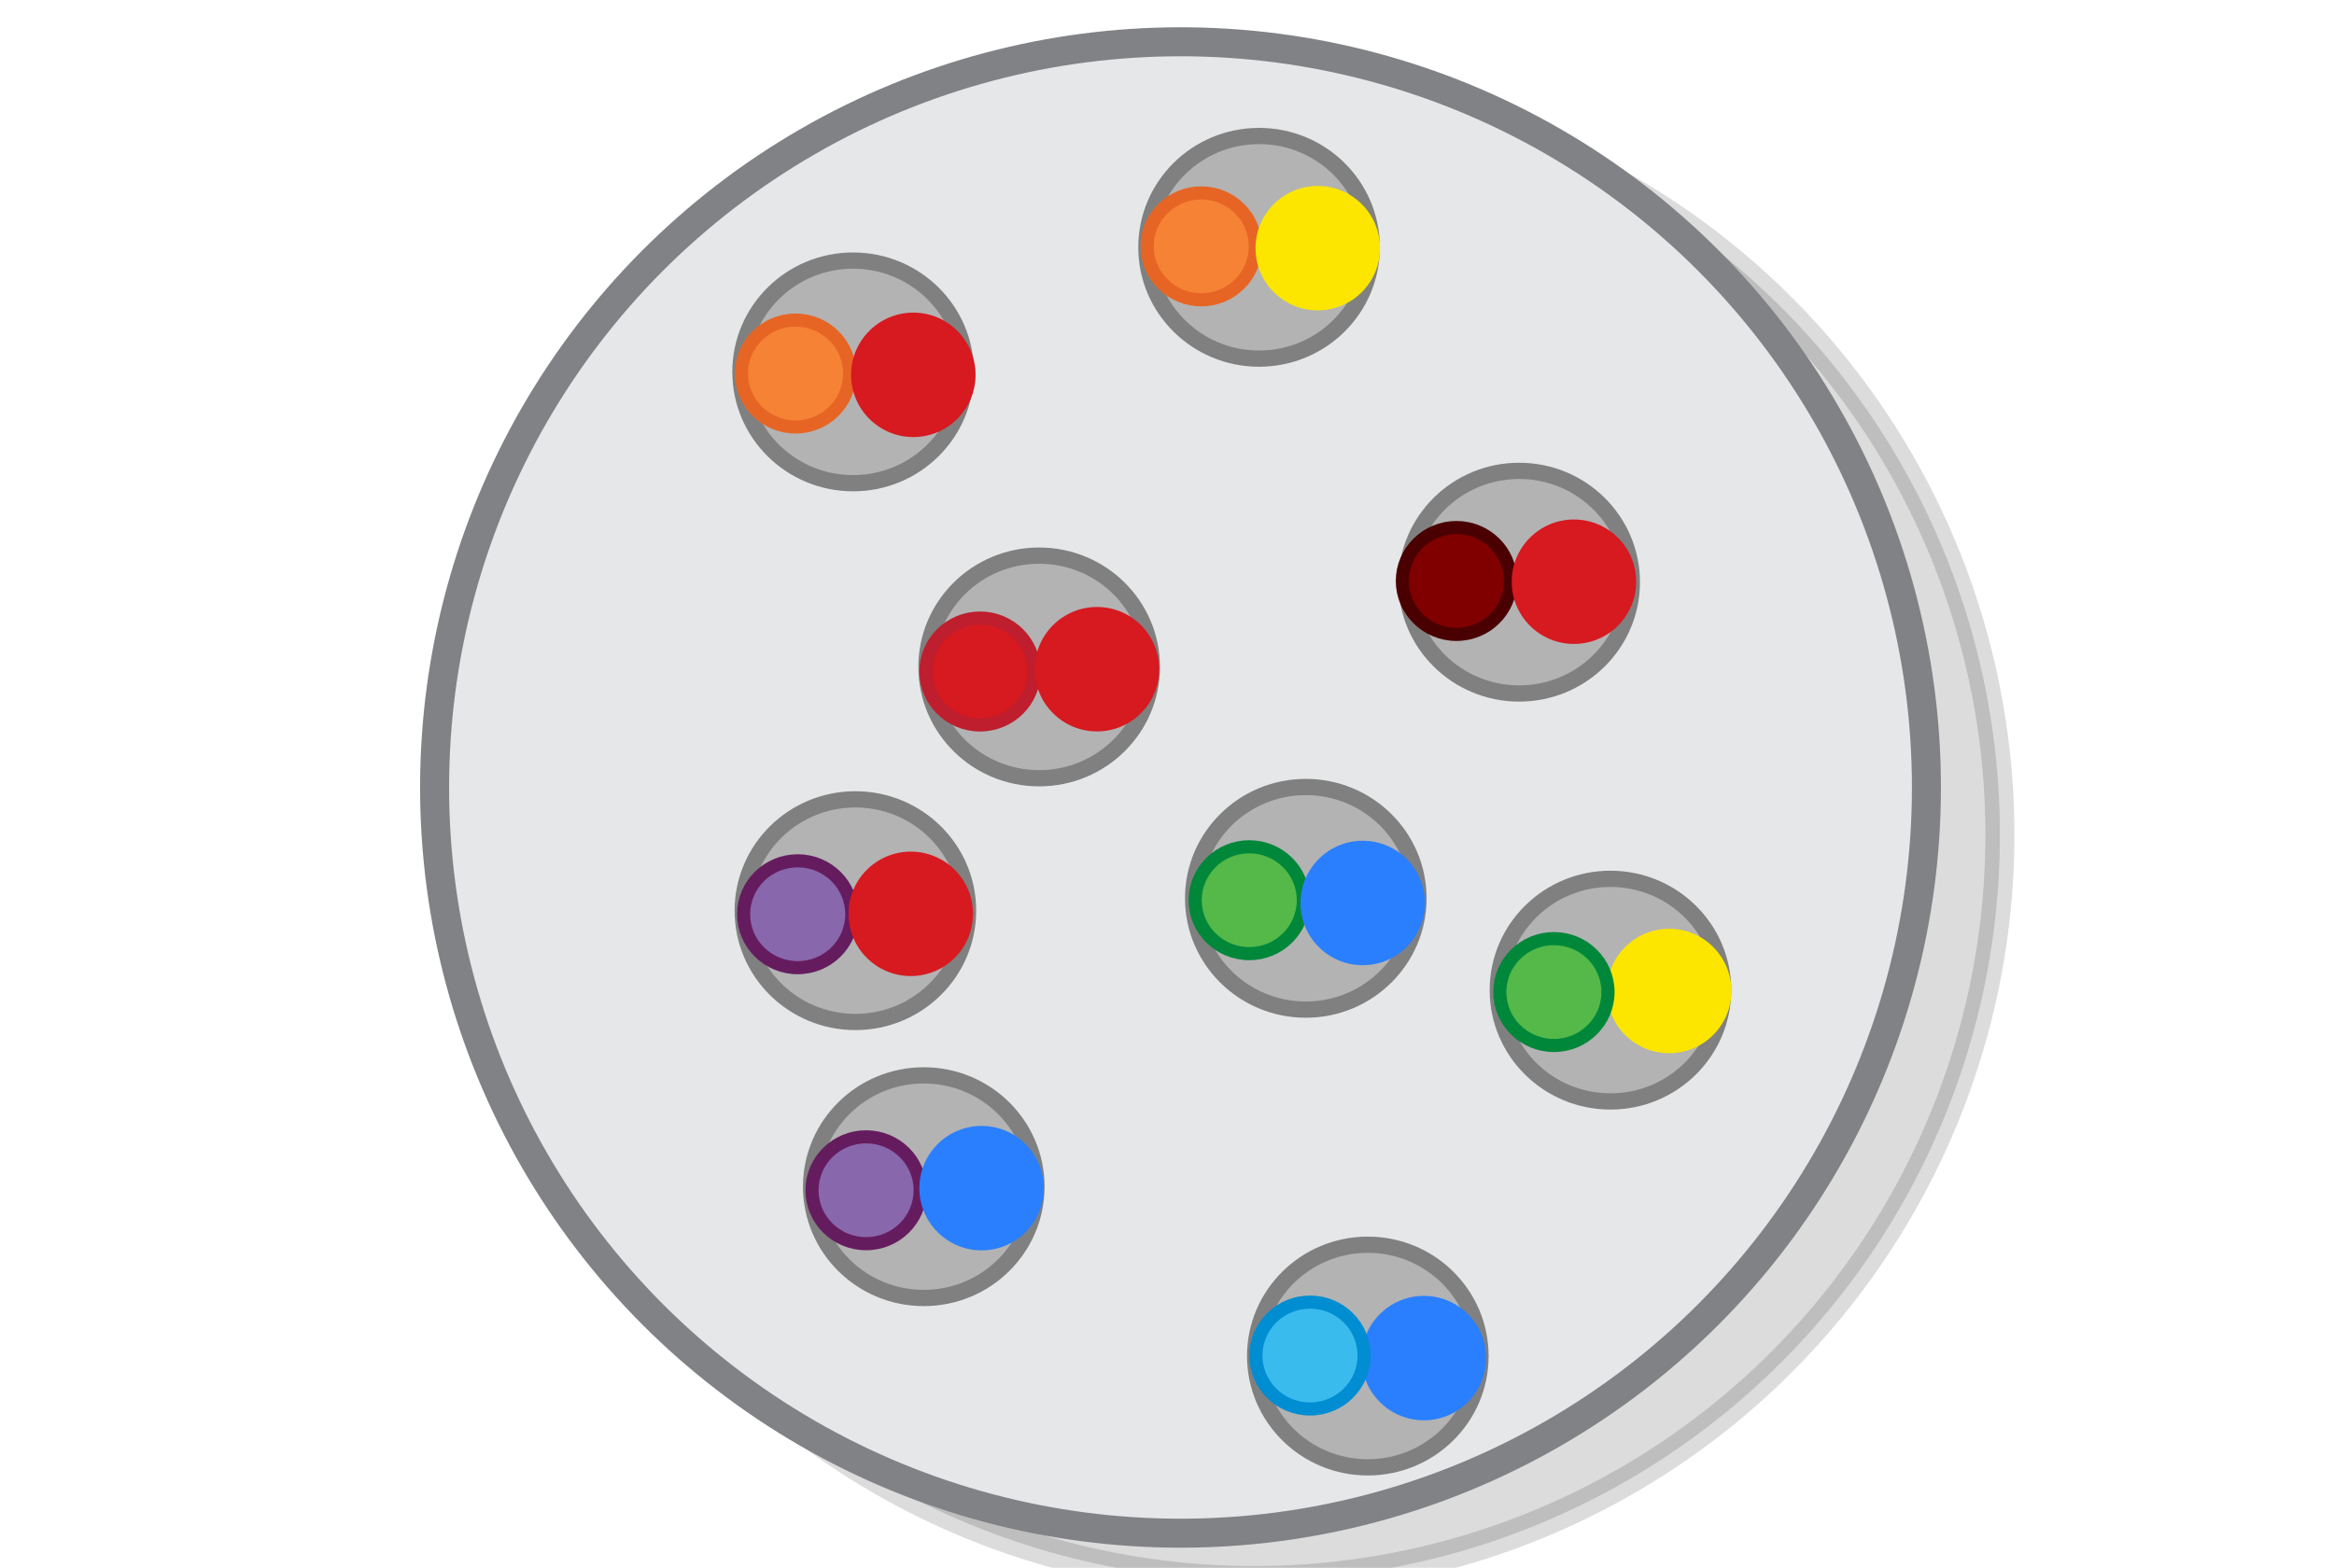 <?xml version="1.0" encoding="UTF-8" standalone="no"?>
<svg
   viewBox="0 0 595.3 400"
   version="1.1"
   id="svg3397"
   sodipodi:docname="concept-incidense.svg"
   inkscape:version="1.2.2 (1:1.2.2+202212051552+b0a8486541)"
   width="595.3"
   height="400"
   xmlns:inkscape="http://www.inkscape.org/namespaces/inkscape"
   xmlns:sodipodi="http://sodipodi.sourceforge.net/DTD/sodipodi-0.dtd"
   xmlns="http://www.w3.org/2000/svg"
   xmlns:svg="http://www.w3.org/2000/svg"
   xmlns:rdf="http://www.w3.org/1999/02/22-rdf-syntax-ns#"
   xmlns:cc="http://creativecommons.org/ns#"
   xmlns:dc="http://purl.org/dc/elements/1.1/">
  <defs
     id="defs3401" />
  <sodipodi:namedview
     pagecolor="#ffffff"
     bordercolor="#666666"
     borderopacity="1"
     objecttolerance="10"
     gridtolerance="10"
     guidetolerance="10"
     inkscape:pageopacity="0"
     inkscape:pageshadow="2"
     inkscape:window-width="1080"
     inkscape:window-height="1864"
     id="namedview3399"
     showgrid="false"
     inkscape:zoom="1.6510641"
     inkscape:cx="246.50769"
     inkscape:cy="148.99482"
     inkscape:window-x="0"
     inkscape:window-y="0"
     inkscape:window-maximized="1"
     inkscape:current-layer="svg3397"
     inkscape:document-rotation="0"
     inkscape:showpageshadow="2"
     inkscape:pagecheckerboard="0"
     inkscape:deskcolor="#d1d1d1"
     showguides="true" />
  <switch
     id="switch6852"
     transform="matrix(1.233,0,0,1.233,-75.338,-20.414)">
    <g
       stroke-width="6"
       stroke-miterlimit="10"
       id="g6834">
      <circle
         opacity="0.14"
         stroke="#000000"
         cx="320.5"
         cy="189.3"
         r="154.3"
         id="circle6830" />
      <circle
         fill="#e6e7e8"
         stroke="#808285"
         cx="305.3"
         cy="179.5"
         r="154.3"
         id="circle6832" />
    </g>
  </switch>
  <g
     inkscape:groupmode="layer"
     id="layer1"
     inkscape:label="Layer 1"
     style="display:inline" />
  <ellipse
     fill="#39bced"
     stroke="#008dd2"
     cx="348.869"
     cy="345.965"
     id="circle3381-2"
     style="fill:#b3b3b3;stroke:#808080;stroke-width:4.141;stroke-miterlimit:10;stroke-dasharray:none"
     rx="28.738"
     ry="28.399" />
  <ellipse
     fill="#39bced"
     stroke="#008dd2"
     cx="387.474"
     cy="148.53"
     id="circle3381-2-3"
     style="fill:#b3b3b3;stroke:#808080;stroke-width:4.141;stroke-miterlimit:10;stroke-dasharray:none"
     rx="28.738"
     ry="28.399" />
  <ellipse
     fill="#39bced"
     stroke="#008dd2"
     cx="265.041"
     cy="170.155"
     id="circle3381-2-3-6"
     style="fill:#b3b3b3;stroke:#808080;stroke-width:4.141;stroke-miterlimit:10;stroke-dasharray:none"
     rx="28.738"
     ry="28.399" />
  <ellipse
     fill="#39bced"
     stroke="#008dd2"
     cx="321.132"
     cy="63.097"
     id="circle3381-2-3-7"
     style="fill:#b3b3b3;stroke:#808080;stroke-width:4.141;stroke-miterlimit:10;stroke-dasharray:none"
     rx="28.738"
     ry="28.399" />
  <ellipse
     fill="#39bced"
     stroke="#008dd2"
     cx="217.588"
     cy="94.878"
     id="circle3381-2-3-7-8"
     style="fill:#b3b3b3;stroke:#808080;stroke-width:4.141;stroke-miterlimit:10;stroke-dasharray:none"
     rx="28.738"
     ry="28.399" />
  <ellipse
     fill="#d71920"
     stroke="#be1e2d"
     cx="249.964"
     cy="171.321"
     id="circle3383"
     style="stroke-width:3.345;stroke-miterlimit:10"
     rx="13.796"
     ry="13.633" />
  <ellipse
     fill="#d71920"
     stroke="#be1e2d"
     cx="371.475"
     cy="148.222"
     id="circle3383-7"
     style="fill:#800000;stroke:#4a0000;stroke-width:3.345;stroke-miterlimit:10;stroke-opacity:1"
     rx="13.796"
     ry="13.633" />
  <ellipse
     fill="#f58235"
     stroke="#e76524"
     cx="306.386"
     cy="62.85"
     id="circle3385"
     style="stroke-width:3.345;stroke-miterlimit:10"
     rx="13.796"
     ry="13.633" />
  <ellipse
     fill="#f58235"
     stroke="#e76524"
     cx="202.909"
     cy="95.298"
     id="circle3385-5"
     style="stroke-width:3.345;stroke-miterlimit:10"
     rx="13.796"
     ry="13.633" />
  <circle
     fill="#fce600"
     stroke="#ffdd00"
     cx="336.107"
     cy="63.318"
     r="15.873"
     id="circle16409-7"
     style="stroke:none;stroke-width:3.871;stroke-miterlimit:10;stroke-dasharray:none" />
  <ellipse
     fill="#39bced"
     stroke="#008dd2"
     cx="410.755"
     cy="252.611"
     id="circle3381-2-3-7-5"
     style="fill:#b3b3b3;stroke:#808080;stroke-width:4.141;stroke-miterlimit:10;stroke-dasharray:none"
     rx="28.738"
     ry="28.399" />
  <circle
     fill="#fce600"
     stroke="#ffdd00"
     cx="425.731"
     cy="252.831"
     r="15.873"
     id="circle16409-7-2"
     style="stroke:none;stroke-width:3.871;stroke-miterlimit:10;stroke-dasharray:none" />
  <circle
     fill="#39bced"
     stroke="#008dd2"
     cx="363.169"
     cy="346.486"
     id="circle16411-0"
     style="fill:#2a7fff;stroke:none;stroke-width:3.871;stroke-miterlimit:10;stroke-dasharray:none"
     r="15.873" />
  <circle
     fill="#d71920"
     stroke="#be1e2d"
     cx="401.442"
     cy="148.412"
     r="15.873"
     id="circle16413-0"
     style="stroke:none;stroke-width:3.871;stroke-miterlimit:10;stroke-dasharray:none" />
  <circle
     fill="#d71920"
     stroke="#be1e2d"
     cx="279.794"
     cy="170.734"
     r="15.873"
     id="circle16413-0-1"
     style="stroke:none;stroke-width:3.871;stroke-miterlimit:10;stroke-dasharray:none" />
  <circle
     fill="#d71920"
     stroke="#be1e2d"
     cx="232.948"
     cy="95.633"
     r="15.873"
     id="circle16413-0-1-4"
     style="stroke:none;stroke-width:3.871;stroke-miterlimit:10;stroke-dasharray:none" />
  <ellipse
     fill="#39bced"
     stroke="#008dd2"
     cx="334.124"
     cy="345.838"
     id="circle3381"
     style="stroke-width:3.345;stroke-miterlimit:10;stroke-dasharray:none"
     rx="13.796"
     ry="13.633" />
  <ellipse
     fill="#54b948"
     stroke="#00873a"
     cx="396.334"
     cy="253.098"
     id="circle3389"
     style="stroke-width:3.345;stroke-miterlimit:10"
     rx="13.796"
     ry="13.633" />
  <ellipse
     fill="#39bced"
     stroke="#008dd2"
     cx="333.051"
     cy="229.184"
     id="circle3381-2-3-7-5-2"
     style="fill:#b3b3b3;stroke:#808080;stroke-width:4.141;stroke-miterlimit:10;stroke-dasharray:none"
     rx="28.738"
     ry="28.399" />
  <ellipse
     fill="#39bced"
     stroke="#008dd2"
     cx="235.612"
     cy="302.756"
     id="circle3381-2-3-7-5-2-3"
     style="fill:#b3b3b3;stroke:#808080;stroke-width:4.141;stroke-miterlimit:10;stroke-dasharray:none"
     rx="28.738"
     ry="28.399" />
  <ellipse
     fill="#54b948"
     stroke="#00873a"
     cx="318.63"
     cy="229.671"
     id="circle3389-9"
     style="stroke-width:3.345;stroke-miterlimit:10"
     rx="13.796"
     ry="13.633" />
  <circle
     fill="#39bced"
     stroke="#008dd2"
     cx="347.572"
     cy="230.376"
     id="circle16411-0-7"
     style="fill:#2a7fff;stroke:none;stroke-width:3.871;stroke-miterlimit:10;stroke-dasharray:none"
     r="15.873" />
  <ellipse
     fill="#8967ac"
     stroke="#651c5f"
     cx="220.899"
     cy="303.669"
     id="circle3387"
     style="stroke-width:3.345;stroke-miterlimit:10"
     rx="13.796"
     ry="13.633" />
  <circle
     fill="#39bced"
     stroke="#008dd2"
     cx="250.362"
     cy="303.129"
     id="circle16411-0-3"
     style="fill:#2a7fff;stroke:none;stroke-width:3.871;stroke-miterlimit:10;stroke-dasharray:none"
     r="15.873" />
  <ellipse
     fill="#39bced"
     stroke="#008dd2"
     cx="218.172"
     cy="232.336"
     id="circle3381-2-3-7-5-2-3-1"
     style="fill:#b3b3b3;stroke:#808080;stroke-width:4.141;stroke-miterlimit:10;stroke-dasharray:none"
     rx="28.738"
     ry="28.399" />
  <ellipse
     fill="#8967ac"
     stroke="#651c5f"
     cx="203.459"
     cy="233.249"
     id="circle3387-9"
     style="stroke-width:3.345;stroke-miterlimit:10"
     rx="13.796"
     ry="13.633" />
  <circle
     fill="#d71920"
     stroke="#be1e2d"
     cx="232.298"
     cy="233.147"
     r="15.873"
     id="circle16413-0-1-7"
     style="stroke:none;stroke-width:3.871;stroke-miterlimit:10;stroke-dasharray:none" />
</svg>
